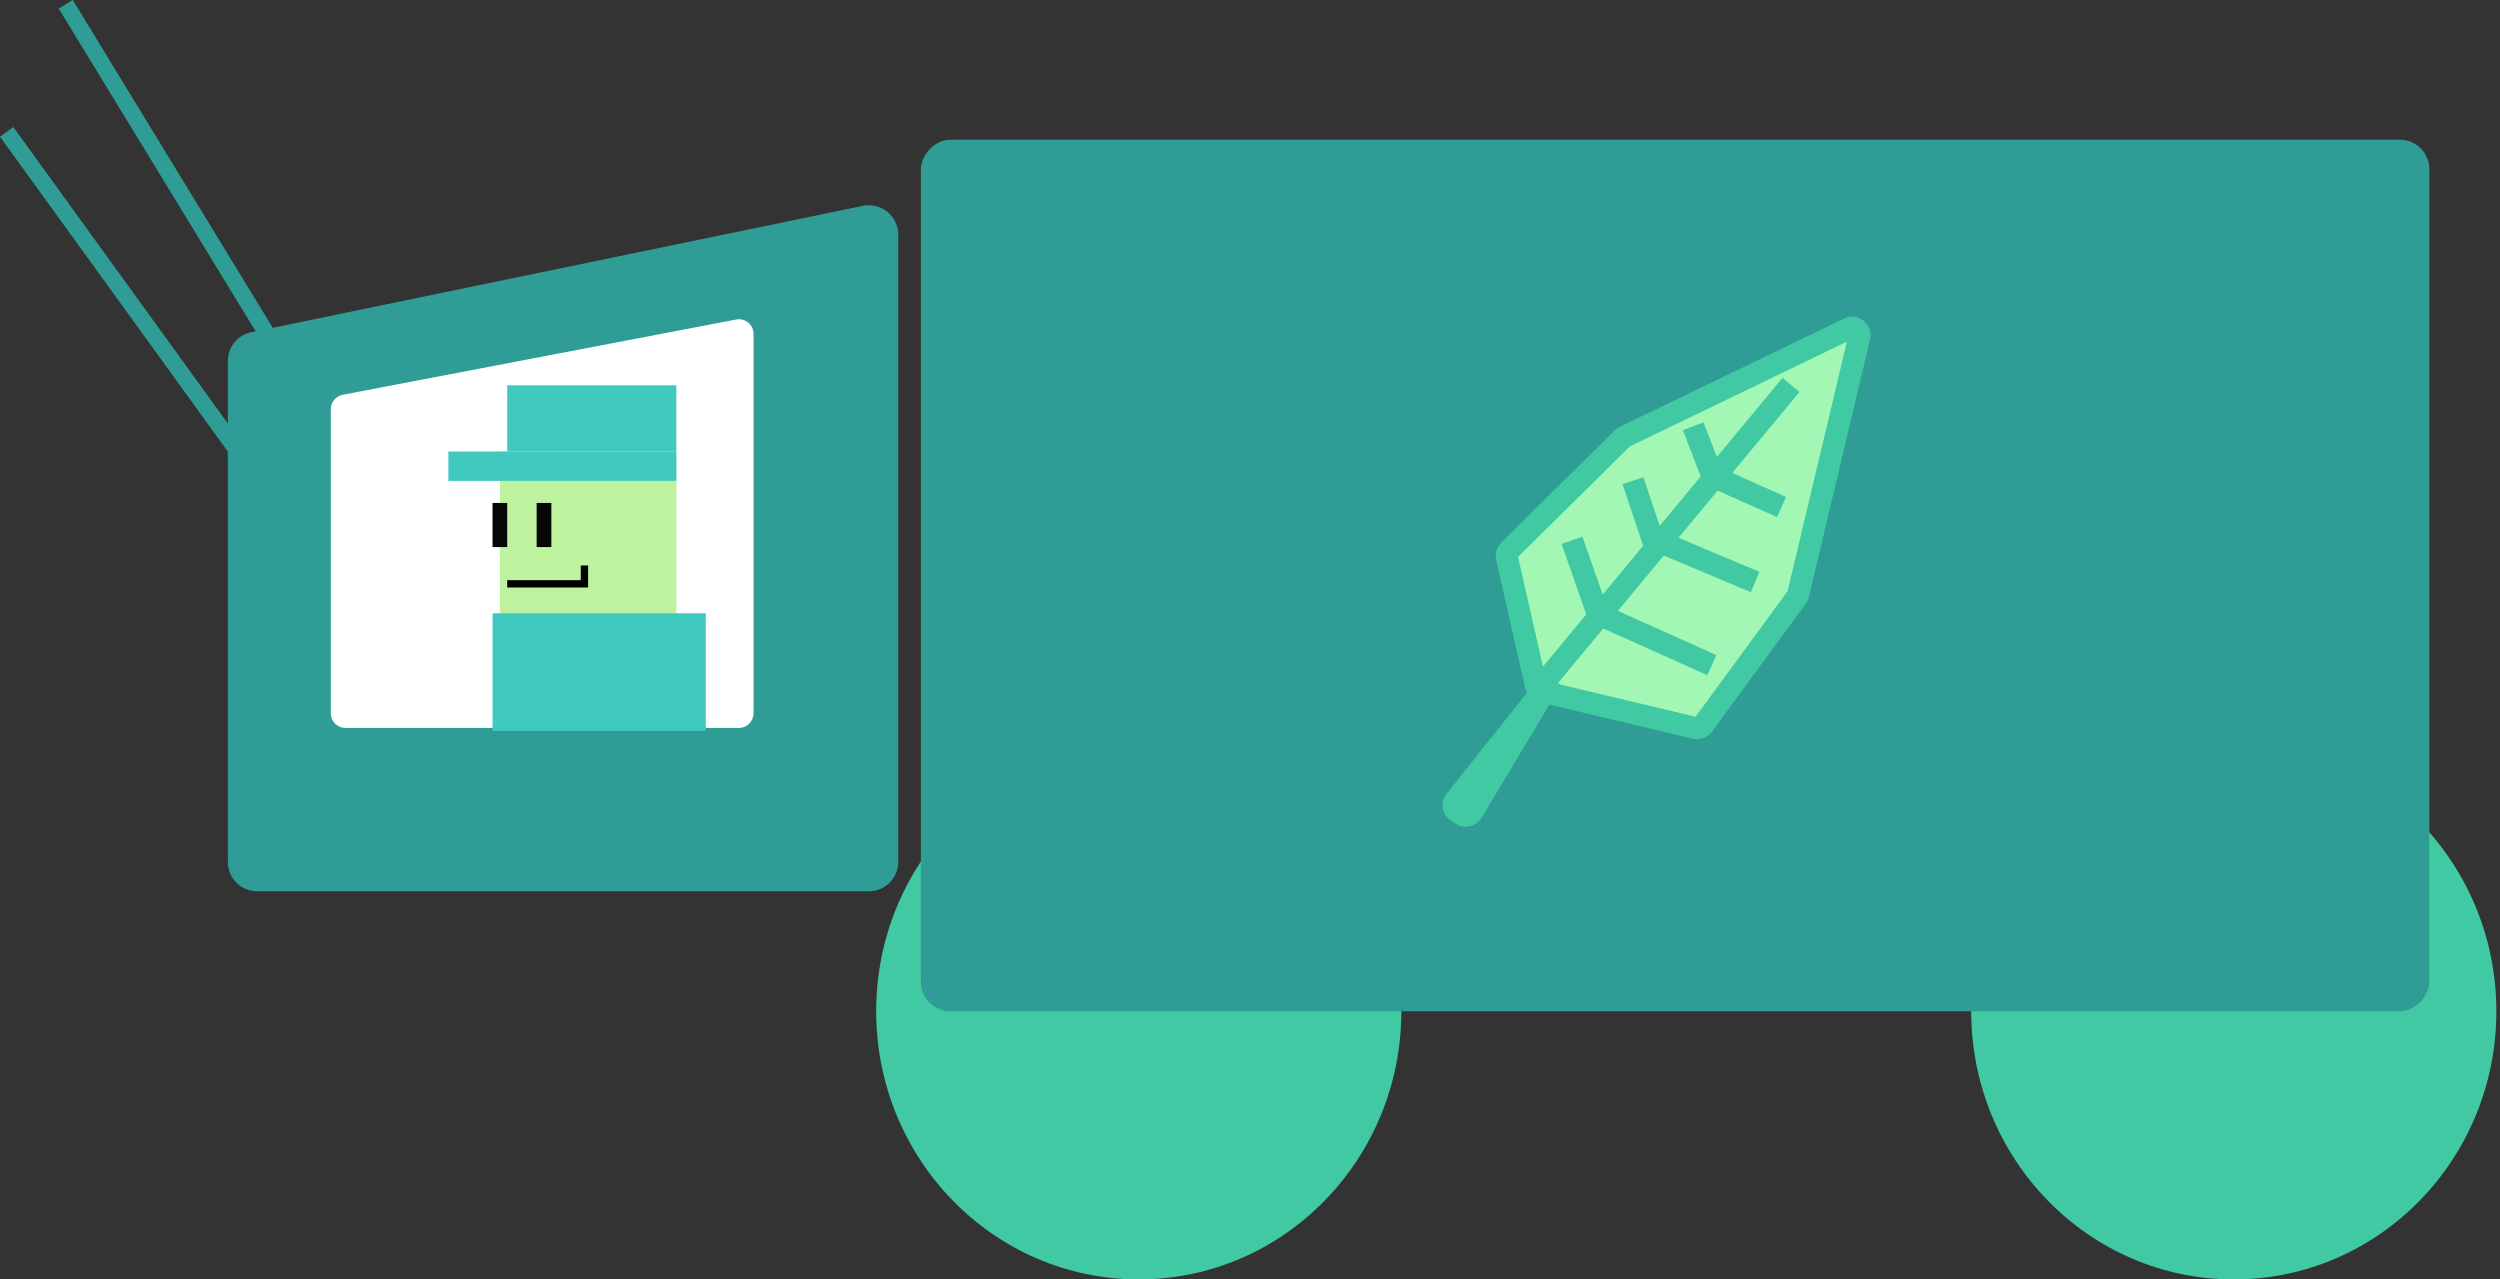 <svg width="340" height="174" viewBox="0 0 340 174" fill="none" xmlns="http://www.w3.org/2000/svg">
<rect x="0" y="0" width="340" height="174" fill="#333333" stroke="none"/>
<ellipse cx="35.711" cy="36.471" rx="35.711" ry="36.471" transform="matrix(-1 0 0 1 339.504 101.059)" fill="#40C9A2"/>
<ellipse cx="35.711" cy="36.471" rx="35.711" ry="36.471" transform="matrix(-1 0 0 1 190.582 101.059)" fill="#40C9A2"/>
<rect width="205.147" height="118.529" rx="4" transform="matrix(-1 0 0 1 330.386 19)" fill="#2F9C95"/>
<path d="M122.16 45.843V31.911C122.16 29.377 119.833 27.481 117.351 27.994L34.174 45.184C32.316 45.568 30.984 47.204 30.984 49.101V117.216C30.984 119.425 32.775 121.216 34.984 121.216H118.16C120.37 121.216 122.16 119.425 122.16 117.216V45.843Z" fill="#2F9C95"/>
<rect x="9.896" width="62.176" height="2.24" transform="rotate(58.613 9.896 0)" fill="#2F9C95"/>
<rect x="1.814" y="17.279" width="62.176" height="2.24" transform="rotate(54.111 1.814 17.279)" fill="#2F9C95"/>
<path d="M44.984 55.654C44.984 54.694 45.666 53.87 46.608 53.689L100.108 43.455C101.341 43.219 102.484 44.164 102.484 45.419V97C102.484 98.105 101.589 99 100.484 99H46.984C45.88 99 44.984 98.105 44.984 97V55.654Z" fill="white"/>
<path d="M204.928 75.796L208.899 93.277C208.983 93.648 209.271 93.94 209.642 94.028L230.574 99.01C230.965 99.103 231.374 98.953 231.612 98.629L244.381 81.214C244.46 81.106 244.517 80.984 244.548 80.854L252.878 45.788C253.072 44.968 252.229 44.29 251.47 44.656L220.929 59.402C220.83 59.45 220.74 59.514 220.661 59.591L205.201 74.863C204.955 75.106 204.852 75.459 204.928 75.796Z" fill="#A3F7B5" stroke="#40C9A2" stroke-width="3"/>
<path d="M209.114 93.886L243.572 52.352" stroke="#40C9A2" stroke-width="3"/>
<path d="M217.704 83.677L232.81 90.462" stroke="#40C9A2" stroke-width="3"/>
<path d="M217.604 84.377L213.793 73.481" stroke="#40C9A2" stroke-width="3"/>
<path d="M225.894 73.769L238.699 79.156" stroke="#40C9A2" stroke-width="3"/>
<path d="M225.094 74.37L222.085 65.373" stroke="#40C9A2" stroke-width="3"/>
<path d="M232.885 64.762L242.289 68.953" stroke="#40C9A2" stroke-width="3"/>
<path d="M232.885 64.762L230.278 57.965" stroke="#40C9A2" stroke-width="3"/>
<path d="M197.904 108.886L211.023 92.409L200.204 110.457C199.911 110.945 199.272 111.091 198.797 110.779L198.136 110.345C197.645 110.022 197.537 109.346 197.904 108.886Z" fill="#A3F7B5" stroke="#40C9A2" stroke-width="3"/>
<rect width="24" height="22" transform="matrix(-1 0 0 1 91.984 61.402)" fill="#BFF29F"/>
<path d="M79.484 76.902V79.402H68.984" stroke="black"/>
<rect width="2" height="6" transform="matrix(-1 0 0 1 74.984 68.402)" fill="#060606"/>
<rect width="2" height="6" transform="matrix(-1 0 0 1 68.984 68.402)" fill="#060606"/>
<rect x="60.984" y="61.402" width="31" height="4" fill="#40C9BE"/>
<rect x="68.984" y="52.402" width="23" height="9" fill="#40C9BE"/>
<rect x="66.984" y="83.402" width="29" height="16" fill="#40C9BE"/>
</svg>
